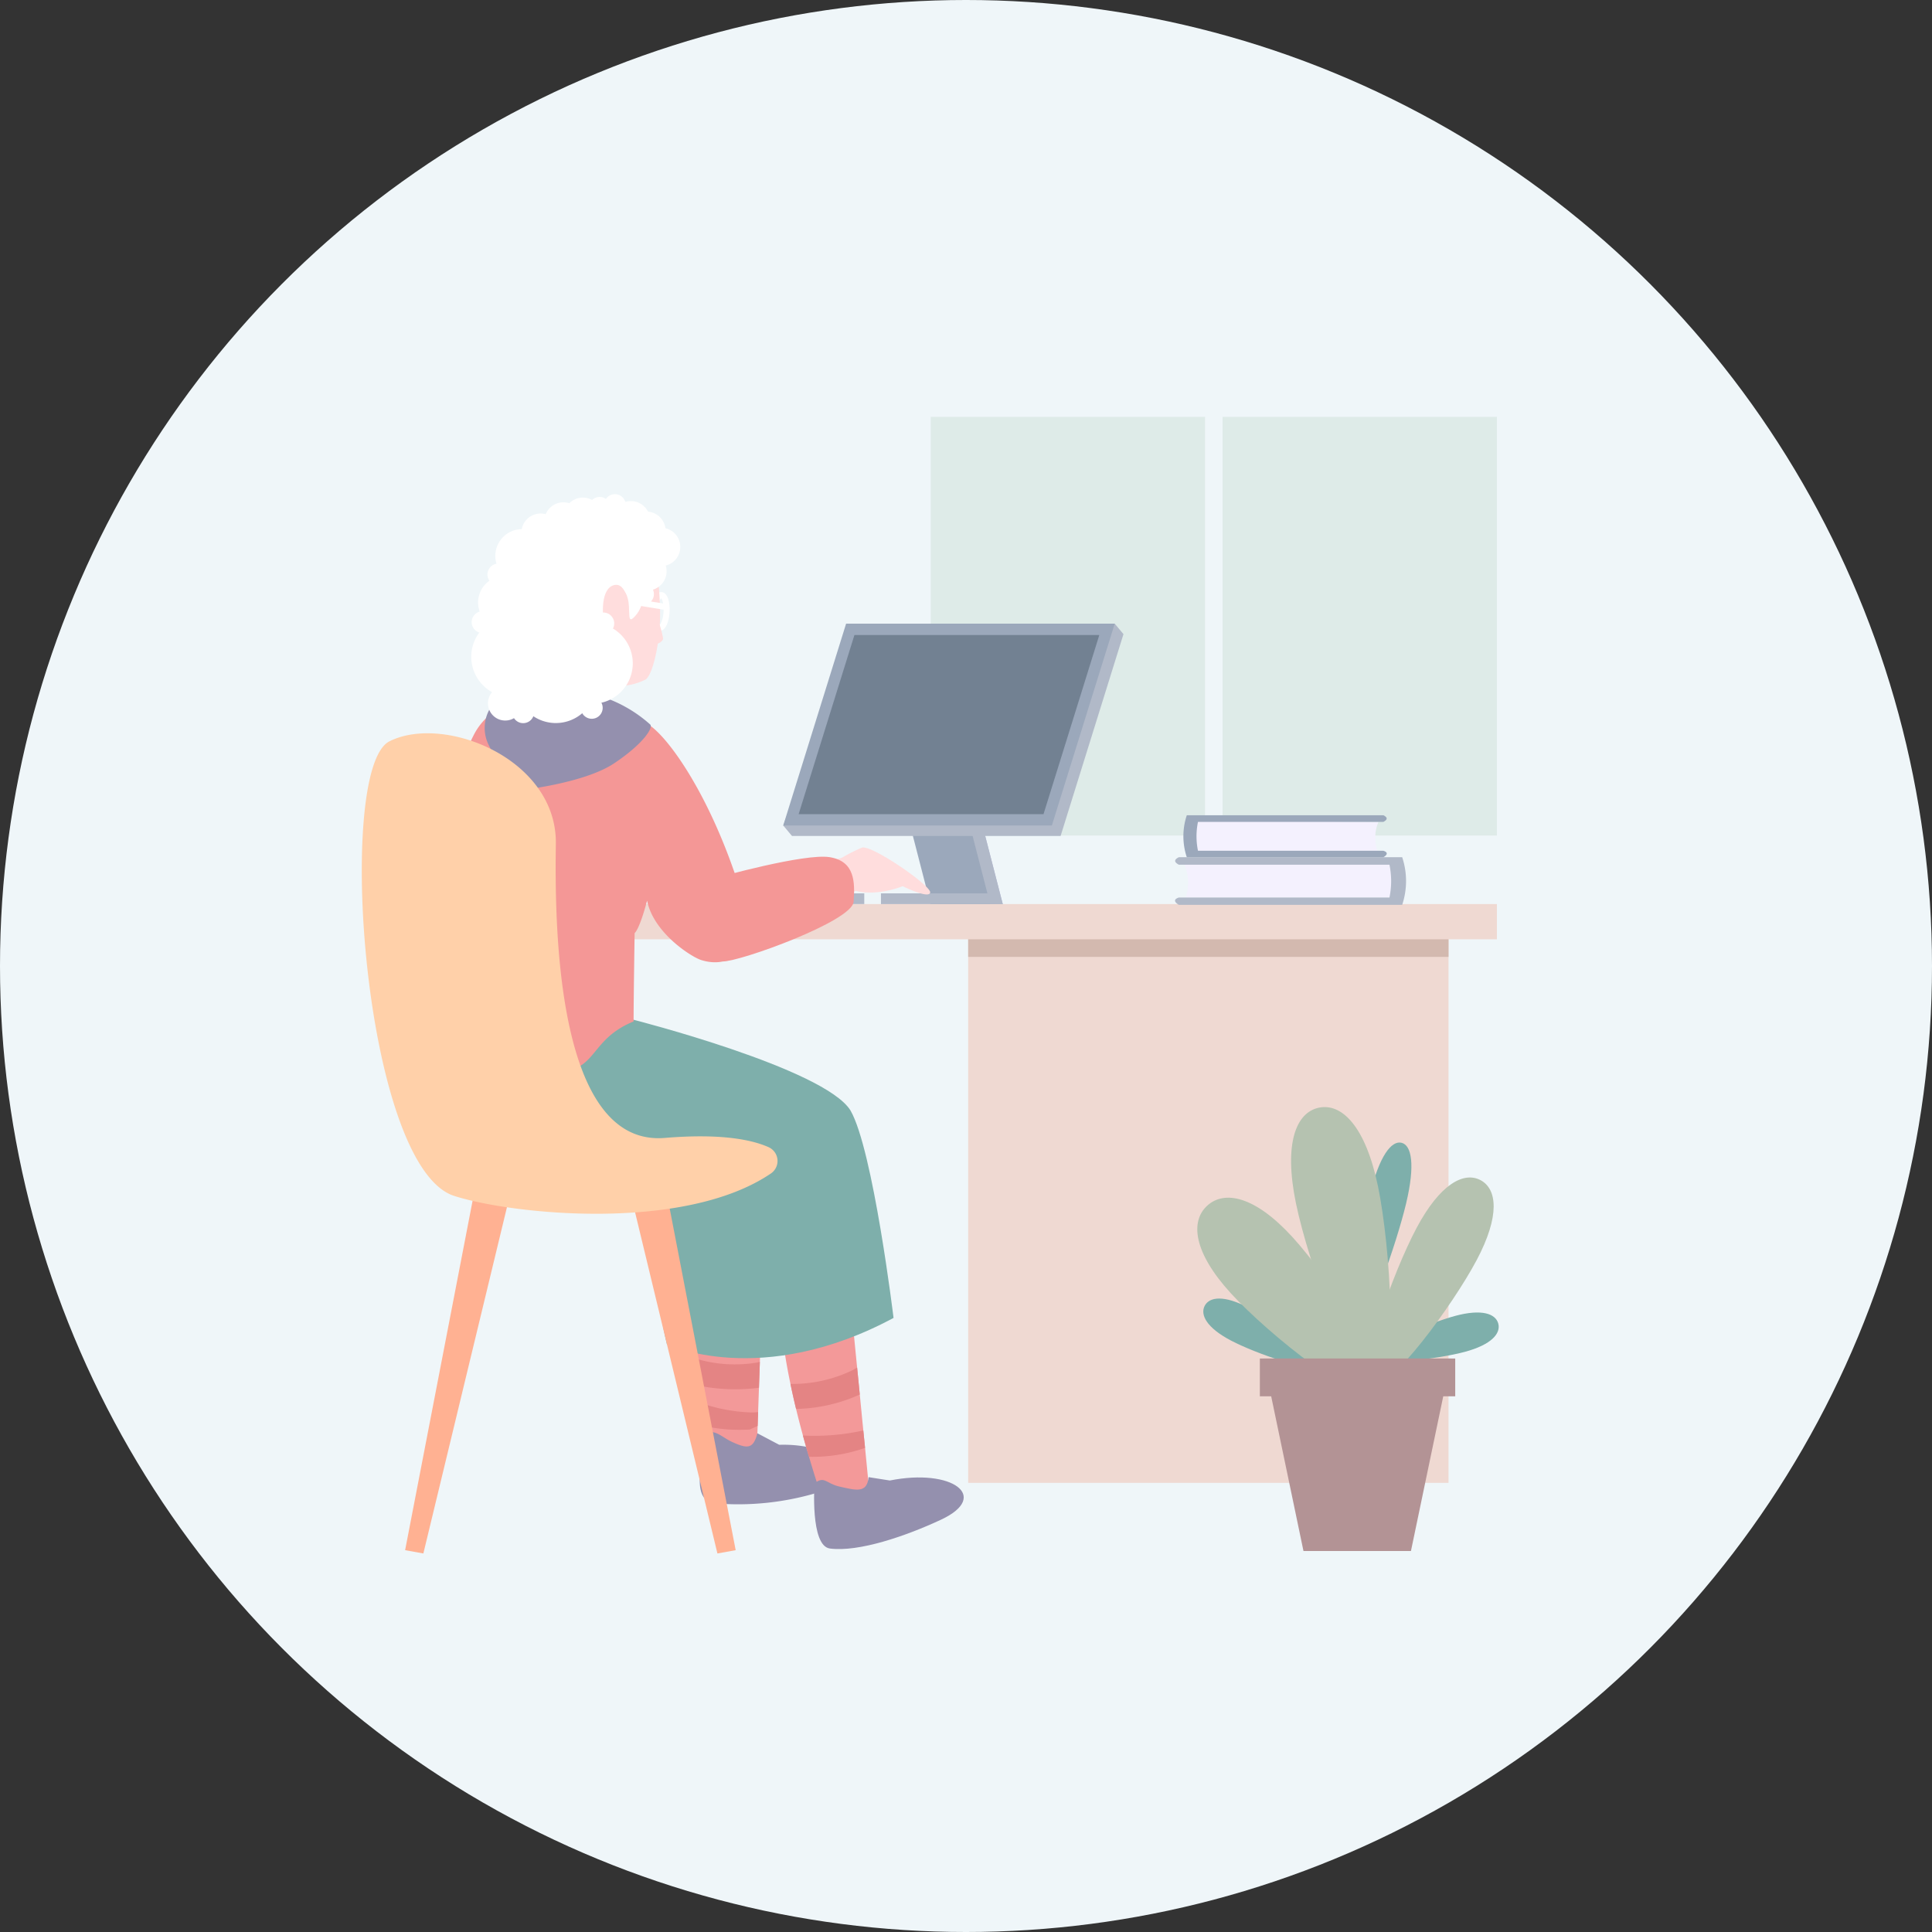 <svg id="f89db670-0cff-43fa-9a97-9b30e0596746" data-name="レイヤー 1" xmlns="http://www.w3.org/2000/svg" viewBox="0 0 160 160"><rect x="0" y="0" width="160" height="160" fill="#333333" stroke="none"/><circle cx="80" cy="80" r="80" style="fill:#eff6f9"/><rect x="101.249" y="34.521" width="22.718" height="34.673" style="fill:#deebe8"/><rect x="77.08" y="34.521" width="22.718" height="34.673" style="fill:#deebe8"/><rect x="80.18" y="76.056" width="39.78" height="46.746" transform="translate(200.141 198.859) rotate(180)" style="fill:#efd9d2"/><rect x="80.18" y="76.056" width="39.78" height="3.19" transform="translate(200.141 155.302) rotate(180)" style="fill:#d3b9af"/><rect x="30.56" y="74.869" width="93.407" height="2.92" transform="translate(154.527 152.658) rotate(180)" style="fill:#efd9d2"/><polygon points="80.635 65.527 75.328 65.527 77.738 74.871 83.045 74.871 80.635 65.527" style="fill:#b7b7df"/><polygon points="79.954 65.527 74.647 65.527 77.057 74.871 82.364 74.871 79.954 65.527" style="fill:#9ba8bb"/><polygon points="80.635 65.527 83.045 74.871 82.002 74.871 79.592 65.527 80.635 65.527" style="fill:#b1b9c8"/><polygon points="82.338 73.984 72.956 73.984 72.956 74.871 83.045 74.871 82.338 73.984" style="fill:#b1b9c8"/><polygon points="87.835 69.23 65.589 69.23 64.864 68.365 70.795 52.516 92.316 51.65 93.041 52.516 87.835 69.23" style="fill:#b1b9c8"/><polygon points="87.11 68.365 64.864 68.365 70.07 51.65 92.316 51.65 87.11 68.365" style="fill:#9ba8bb"/><polygon points="86.419 67.426 91.04 52.589 70.76 52.589 66.139 67.426 86.419 67.426" style="fill:#728192"/><path d="M98.092,71.612a3.817,3.817,0,0,1,.098,2.718H115.751V71.462Z" style="fill:#f4f1fe"/><path d="M97.627,70.99h18.496a6.242,6.242,0,0,1,0,3.945H97.627c-.282-.16-.539-.434,0-.606h17.443a6.734,6.734,0,0,0,0-2.718H97.627C97.202,71.387,97.239,71.181,97.627,70.99Z" style="fill:#b1b9c8"/><path d="M114.159,68.064a3.361,3.361,0,0,0-.087,2.393H98.613V67.932Z" style="fill:#f4f1fe"/><path d="M114.569,67.517H98.285a5.495,5.495,0,0,0,0,3.473h16.283c.249-.141.474-.382,0-.533H99.212a5.929,5.929,0,0,1,0-2.393h15.356C114.942,67.866,114.91,67.685,114.569,67.517Z" style="fill:#9ba8bb"/><rect x="57.82" y="73.984" width="13.754" height="0.885" transform="translate(129.395 148.853) rotate(180)" style="fill:#b1b9c8"/><path d="M55.203,50.664c-.04.75-.298,1.346-.576,1.331s-.472-.635-.433-1.384.298-1.346.576-1.331S55.243,49.914,55.203,50.664Z" style="fill:none;stroke:#fff;stroke-miterlimit:10;stroke-width:0.5px"/><path d="M63.22,104.519l-.291,8.266-.075,2.145-.07,2.014-.038,1.145-.089,2.539a3.569,3.569,0,0,1-3.896-.746s-.155-.676-.371-1.765c-.103-.549-.225-1.206-.352-1.929-.08-.455-.16-.943-.239-1.446-.113-.723-.221-1.488-.314-2.267-.408-3.398-.573-7.083.268-8.96C58.263,102.374,63.22,104.519,63.22,104.519Z" style="fill:#f39999"/><path d="M58.342,118.772c.829-.51,1.389.234,2.298.648,1.265.577,1.744.584,2.083-.723l1.808.955c4.831-.143,7.341,2.72,3.328,3.915a22.882,22.882,0,0,1-8.763.922c-1.109-.187-1.24-1.392-1.1-2.606l.067-.574Z" style="fill:#9490ae"/><path d="M72.067,124.266a3.838,3.838,0,0,1-3.746.507s-.606-1.685-1.324-4.131c-.164-.549-.333-1.141-.502-1.76-.192-.699-.385-1.441-.568-2.201-.164-.676-.319-1.371-.465-2.07-.76-3.638-1.192-7.435-.483-9.848.39-1.333,4.755-4.177,4.755-4.177l1.249,12.673.221,2.23.291,2.976.146,1.441Z" style="fill:#f39999"/><path d="M70.437,91.97c-2.138-3.49-18.023-7.533-18.023-7.533s-9.156-.076-9.911.802c0,0-9.462,8.006-2.815,11.361,6.028,3.137,9.424,1.263,14.407.441.151,2.33-.482,7.46,1.138,14.289,0,0,7.802,3.704,18.767-2.186C74.001,109.144,72.309,95.223,70.437,91.97Z" style="fill:#7eafab"/><path d="M67.456,122.846c.802-.655.973.014,2.02.254,1.458.334,2.321.581,2.459-.769l1.757.278c5.16-1.035,8.348,1.32,4.249,3.24-2.888,1.352-6.824,2.706-9.214,2.392C67.081,128.024,67.456,122.846,67.456,122.846Z" style="fill:#9490ae"/><path d="M59.933,73.972c-2.698,2.226-2.891,4.519-2.103,5.111,1.16.871,7.301-1.847,13.903-5.844a3.228,3.228,0,0,0-1.246-2.371C67.902,71.54,61.724,72.495,59.933,73.972Z" style="fill:#fdd"/><path d="M50.052,55.955l-.015.63L50.001,57.824l-.068,2.717s-6.452,2.6-6.291.492c.738-2.693,2.592-7.329,2.592-7.329Z" style="fill:#fdd"/><path d="M43.518,58a16.584,16.584,0,0,1,7.187.87c3.498,1.347-2.102,8.37-2.102,8.37l-6.493-.344A16.57,16.57,0,0,1,39.82,65.254C39.83,65.064,41.954,58.547,43.518,58Z" style="fill:#fdd"/><path d="M54.662,50.447c.068,2.505-.552,5.303-1.167,5.812a4.99,4.99,0,0,1-3.572.382c-2.874-.775-5.81-3.018-6.163-6.355-.342-3.231.133-5.018,1.468-6.417,1.645-1.725,3.879-1.449,5.439-1.319C53.632,42.801,54.537,45.817,54.662,50.447Z" style="fill:#fdd"/><path d="M54.283,50.884a7.66,7.66,0,0,1,.63,1.989c-.028.523-1.495.695-1.495.695Z" style="fill:#fdd"/><path d="M50.417,49.585s-.339,5.832-3.244,6.691c-3.405,1.006-5.637-2.117-5.441-5.072.118-1.785-.001-5.145,2.672-7.34,2.388-1.961,4.639-2.74,7.497-1.947,2.093.581,4.54,3.012,2.812,5.16-1.728,2.148-1.243,2.937-2.08,3.906-1.028,1.191-.002-1.465-1.16-2.229C50.316,47.989,50.417,49.585,50.417,49.585Z" style="fill:#fff"/><path d="M52.04,50.777c.067-1.261-.36-2.31-.953-2.341-.593-.031-1.084.527-1.151,1.789-.067,1.262.316,2.748.909,2.78C51.438,53.036,51.973,52.039,52.04,50.777Z" style="fill:#fdd"/><path d="M41.624,94.238a5.729,5.729,0,0,0,1.757,3.836" style="fill:none;stroke:#89acb1;stroke-miterlimit:10;stroke-width:0.5px"/><path d="M39.183,60.973a5.274,5.274,0,0,1,4.335-2.973c2.116,1.714,6.653.684,6.656.68a21.638,21.638,0,0,1,2.594.954,4.878,4.878,0,0,1,.564.184c1.434.456,5.09,5.19,7.709,13.075,2.139,6.438-.931,7.279-2.996,6.605-.775-.253-3.899-2.206-4.457-4.905-.65,2.446-1.031,2.681-1.031,2.681s-.084,5.373-.086,7.318C49.328,85.882,49.414,87.907,47.372,88.6c-3.354,1.138-6.556.49-8.315-1.149A7.264,7.264,0,0,1,37.283,82.307C37.088,76.699,36.945,65.255,39.183,60.973Z" style="fill:#f49796"/><path d="M40.613,58.622a3.161,3.161,0,0,0-.137,3.084,13.885,13.885,0,0,0,2.621,3.735s5.292-.567,7.77-2.23,3.221-2.946,2.987-3.204a11.225,11.225,0,0,0-4.693-2.517C46.735,56.947,40.613,58.622,40.613,58.622Z" style="fill:#9490ae"/><path d="M52.399,55.111a3.349,3.349,0,1,0-3.521,3.167A3.349,3.349,0,0,0,52.399,55.111Z" style="fill:#fff"/><path d="M49.376,56.708a3.349,3.349,0,1,0-3.521,3.167A3.349,3.349,0,0,0,49.376,56.708Z" style="fill:#fff"/><path d="M45.721,54.57A3.349,3.349,0,1,0,42.2,57.737,3.349,3.349,0,0,0,45.721,54.57Z" style="fill:#fff"/><path d="M45.447,46.153a2.215,2.215,0,1,0-2.329,2.095A2.215,2.215,0,0,0,45.447,46.153Z" style="fill:#fff"/><path d="M43.268,58.318a1.429,1.429,0,1,0-1.503,1.352A1.429,1.429,0,0,0,43.268,58.318Z" style="fill:#fff"/><path d="M44.231,59.032a.904.904,0,1,0-.951.855A.904.904,0,0,0,44.231,59.032Z" style="fill:#fff"/><path d="M49.91,58.669a.904.904,0,1,0-.951.855A.904.904,0,0,0,49.91,58.669Z" style="fill:#fff"/><path d="M50.865,51.677a.904.904,0,1,0-.951.855A.904.904,0,0,0,50.865,51.677Z" style="fill:#fff"/><path d="M40.871,51.52a.904.904,0,1,0-.901.907A.904.904,0,0,0,40.871,51.52Z" style="fill:#fff"/><path d="M42.177,47.574a.904.904,0,1,0-.901.907A.904.904,0,0,0,42.177,47.574Z" style="fill:#fff"/><path d="M43.992,50.014a2.201,2.201,0,1,0-2.314,2.082A2.201,2.201,0,0,0,43.992,50.014Z" style="fill:#fff"/><path d="M46.358,44.2a1.589,1.589,0,1,0-1.671,1.503A1.589,1.589,0,0,0,46.358,44.2Z" style="fill:#fff"/><path d="M48.248,43.272a1.589,1.589,0,1,0-1.671,1.503A1.589,1.589,0,0,0,48.248,43.272Z" style="fill:#fff"/><path d="M55.203,47.395A1.589,1.589,0,1,0,53.532,48.898,1.589,1.589,0,0,0,55.203,47.395Z" style="fill:#fff"/><path d="M56.336,45.379a1.589,1.589,0,1,0-1.671,1.503A1.589,1.589,0,0,0,56.336,45.379Z" style="fill:#fff"/><path d="M55.122,44.042a1.589,1.589,0,1,0-1.671,1.503A1.589,1.589,0,0,0,55.122,44.042Z" style="fill:#fff"/><path d="M53.835,43.171a1.589,1.589,0,1,0-1.671,1.503A1.589,1.589,0,0,0,53.835,43.171Z" style="fill:#fff"/><path d="M49.86,42.882a1.589,1.589,0,1,0-1.671,1.503A1.589,1.589,0,0,0,49.86,42.882Z" style="fill:#fff"/><path d="M54.153,49.247a.897.897,0,1,0-.944.849A.897.897,0,0,0,54.153,49.247Z" style="fill:#fff"/><path d="M51.82,41.869a.897.897,0,1,0-.944.849A.897.897,0,0,0,51.82,41.869Z" style="fill:#fff"/><path d="M50.554,42.098a.897.897,0,1,0-.944.849A.897.897,0,0,0,50.554,42.098Z" style="fill:#fff"/><line x1="55.203" y1="50.277" x2="52.245" y2="49.799" style="fill:none;stroke:#fff;stroke-miterlimit:10;stroke-width:0.5px"/><path d="M71.204,115.489a13.394,13.394,0,0,1-5.276,1.192c-.164-.676-.319-1.371-.465-2.07a11.396,11.396,0,0,0,5.177-1.155c.117-.075.235-.141.343-.197Z" style="fill:#e48484"/><path d="M71.64,119.906a12.945,12.945,0,0,1-4.642.737c-.164-.549-.333-1.141-.502-1.76a18.595,18.595,0,0,0,4.999-.418Z" style="fill:#e48484"/><path d="M62.783,116.944l-.038,1.145-.643.296a13.89,13.89,0,0,1-3.713-.268c-.103-.549-.225-1.206-.352-1.929a13.964,13.964,0,0,0,4.281.789C62.483,116.972,62.638,116.958,62.783,116.944Z" style="fill:#e48484"/><path d="M62.929,112.785l-.075,2.145a15.519,15.519,0,0,1-5.055-.188c-.113-.723-.221-1.488-.314-2.267a11.203,11.203,0,0,0,5.177.371C62.755,112.823,62.844,112.799,62.929,112.785Z" style="fill:#e48484"/><polygon points="60.926 128.379 59.414 128.651 51.593 96.25 54.615 95.705 60.926 128.379" style="fill:#ffb192"/><polygon points="33.55 128.379 35.061 128.651 42.883 96.25 39.86 95.705 33.55 128.379" style="fill:#ffb192"/><path d="M63.859,97.171a1.252,1.252,0,0,0-.222-2.173c-1.364-.606-3.908-1.148-8.58-.76-8.935.741-9.132-17.281-9.024-24.347S36.757,59.121,32.248,61.396,30.091,96.635,37.618,99.042C42.462,100.592,56.701,102.048,63.859,97.171Z" style="fill:#ffd0a9"/><path d="M101.963,111.028c-2.017-1.053-2.589-2.131-2.195-2.886.394-.755,1.606-.901,3.622.153,2.017,1.053,5.997,3.911,5.603,4.665C108.599,113.715,103.98,112.082,101.963,111.028Z" style="fill:#7eafab"/><path d="M101.93,107.1c-3.12-3.415-3.359-5.967-1.951-7.254,1.408-1.286,3.929-.82,7.049,2.595s8.63,11.736,7.222,13.023C112.843,116.751,105.051,110.515,101.93,107.1Z" style="fill:#b5c2b0"/><path d="M120.512,108.976c2.197-.591,3.348-.185,3.569.637s-.571,1.75-2.769,2.341c-2.198.591-7.061,1.183-7.282.361C113.809,111.493,118.314,109.567,120.512,108.976Z" style="fill:#7eafab"/><path d="M113.446,98.964c.778-3.248,1.793-4.524,2.621-4.325.828.198,1.155,1.795.377,5.044-.778,3.248-3.108,10.012-3.936,9.813C111.68,109.298,112.668,102.213,113.446,98.964Z" style="fill:#7eafab"/><path d="M107.328,99.666c-1.037-5.015.026-7.546,1.902-7.934,1.876-.388,3.855,1.515,4.892,6.529,1.037,5.015,1.725,16.018-.151,16.406C112.095,115.055,108.364,104.681,107.328,99.666Z" style="fill:#b5c2b0"/><path d="M117.301,101.718c1.954-3.68,3.934-4.714,5.311-3.983,1.377.731,1.629,2.951-.325,6.63s-7.236,10.931-8.612,10.2C112.298,113.834,115.347,105.398,117.301,101.718Z" style="fill:#b5c2b0"/><polygon points="104.621 112.507 107.948 128.447 116.849 128.447 120.177 112.507 104.621 112.507" style="fill:#b39395"/><rect x="104.336" y="112.507" width="16.179" height="3.129" style="fill:#b39395"/><path d="M69.237,71.338a13.714,13.714,0,0,1,2.142-1.139c.792-.269,5.734,3.147,5.654,3.712-.08.566-2.28-.52-2.28-.52S72.024,74.535,70.029,73.45,69.237,71.338,69.237,71.338Z" style="fill:#fdd"/><path d="M59.368,72.687s7.275-2.046,9.358-1.698,2.083,2.079,1.966,3.692S61.284,79.642,59.859,79.623,57.373,73.978,59.368,72.687Z" style="fill:#f49796"/></svg>